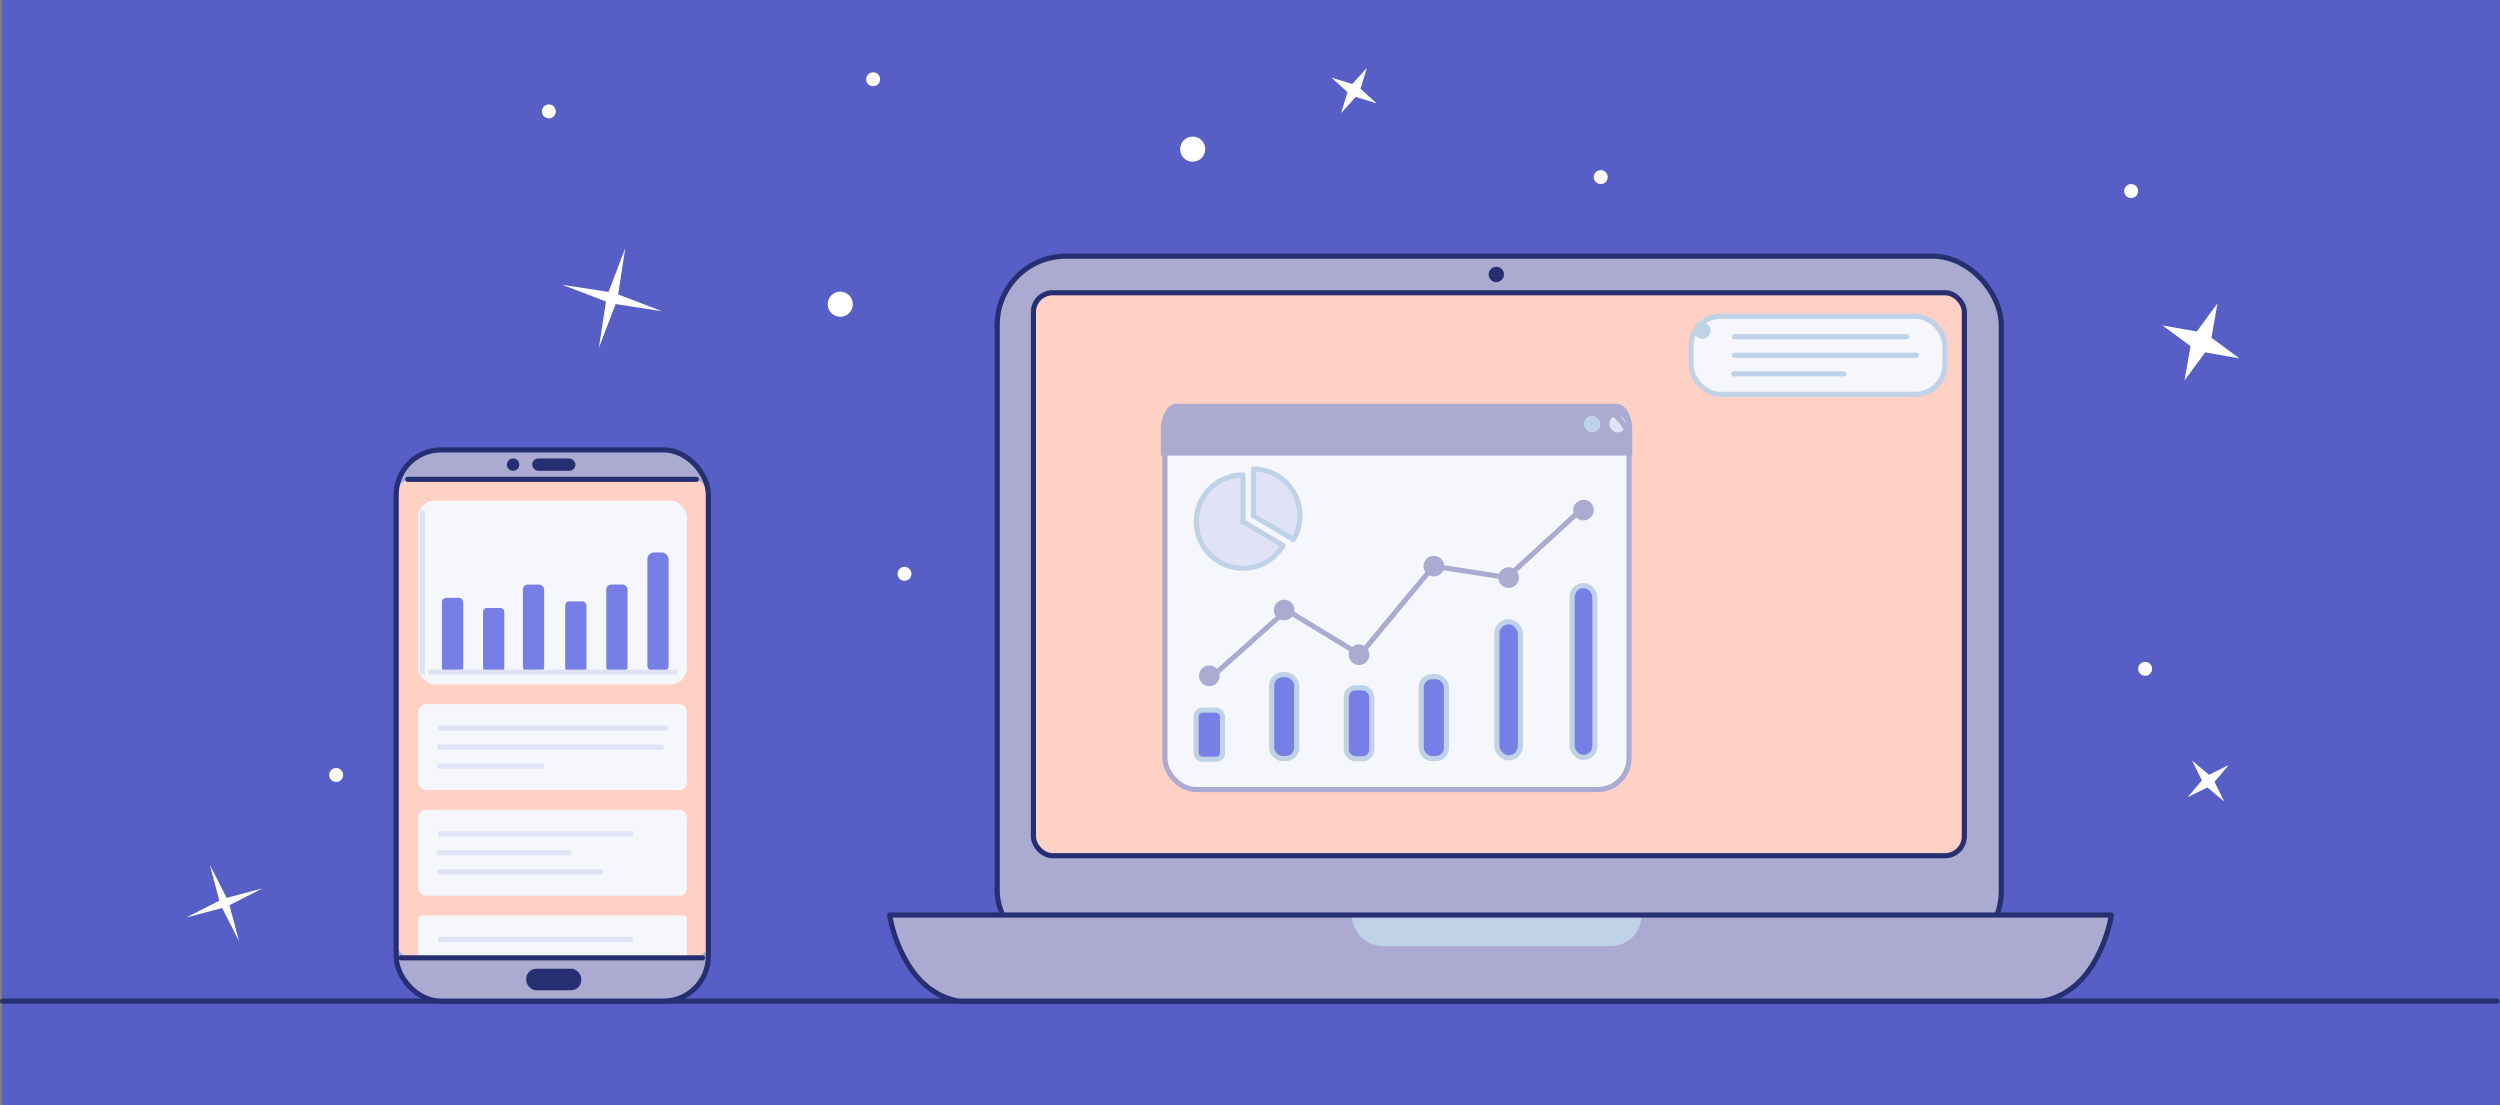 <svg xmlns="http://www.w3.org/2000/svg" width="486.372" height="215" viewBox="0 0 486.372 215">
  <rect x="0" y="0" width="486.372" height="215" fill="#808080" stroke="none"/>
  <g id="Group_640" data-name="Group 640" transform="translate(-331.628 -1141)">
    <rect id="Rectangle_365" data-name="Rectangle 365" width="486" height="215" transform="translate(332 1141)" fill="rgba(71,81,223,0.72)"/>
    <g id="layer3" transform="translate(365.012 1151.687)">
      <circle id="path5785" cx="2.446" cy="2.446" r="2.446" transform="translate(127.638 46.052)" fill="#fff"/>
      <circle id="path5785-6" cx="2.446" cy="2.446" r="2.446" transform="translate(196.206 15.883)" fill="#fff"/>
      <circle id="path5785-5" cx="1.359" cy="1.359" r="1.359" transform="translate(382.585 118.076)" fill="#fff"/>
      <circle id="path5785-5-9" cx="1.359" cy="1.359" r="1.359" transform="translate(276.678 22.406)" fill="#fff"/>
      <circle id="path5785-5-4" cx="1.359" cy="1.359" r="1.359" transform="translate(135.118 3.381)" fill="#fff"/>
      <circle id="path5785-5-90" cx="1.359" cy="1.359" r="1.359" transform="translate(30.655 138.732)" fill="#fff"/>
      <circle id="path5785-5-91" cx="1.359" cy="1.359" r="1.359" transform="translate(379.867 25.124)" fill="#fff"/>
      <circle id="path5785-5-7" cx="1.359" cy="1.359" r="1.359" transform="translate(141.224 99.594)" fill="#fff"/>
      <circle id="path5785-5-71" cx="1.359" cy="1.359" r="1.359" transform="translate(72.035 9.627)" fill="#fff"/>
      <path id="path5865" d="M10.066,0l.968,9.1,9.1.968-9.1.968-.968,9.1-.968-9.1L0,10.066,9.1,9.1Z" transform="matrix(0.967, 0.256, -0.256, 0.967, 78.537, 34.975)" fill="#fff" fill-rule="evenodd"/>
      <path id="path5865-1" d="M8.164,0,9.71,6.618l6.618,1.546L9.71,9.71,8.164,16.328,6.618,9.71,0,8.164,6.618,6.618Z" transform="translate(390.522 45.117) rotate(23.17)" fill="#fff" fill-rule="evenodd"/>
      <path id="path5865-5" d="M5.068,0l.921,4.146,4.146.921-4.146.921-.921,4.146L4.146,5.989,0,5.068l4.146-.921Z" transform="translate(228.146 0) rotate(29.722)" fill="#fff" fill-rule="evenodd"/>
      <path id="path5865-5-9" d="M7.956,0l.765,7.191,7.191.765-7.191.765-.765,7.191L7.191,8.721,0,7.956l7.191-.765Z" transform="translate(14.861 154.703) rotate(69.066)" fill="#fff" fill-rule="evenodd"/>
      <path id="path5865-5-7" d="M5.067,0l.878,4.19,4.19.878-4.19.878-.878,4.19L4.19,5.945,0,5.067,4.19,4.19Z" transform="translate(397.081 134.161) rotate(51.9)" fill="#fff" fill-rule="evenodd"/>
    </g>
    <g id="layer1" transform="translate(332.128 1190.838)">
      <path id="path4586" d="M90.15,871.7H575.438" transform="translate(-90.15 -726.771)" fill="#f6f7fc" stroke="#252f71" stroke-linecap="round" stroke-linejoin="round" stroke-width="1" fill-rule="evenodd"/>
      <rect id="rect4634" width="60.73" height="107.239" rx="8.713" transform="translate(76.576 37.692)" fill="#ababd2"/>
      <rect id="rect4137" width="195.339" height="136.864" rx="13.363" stroke-width="1" fill="#ababd2" stroke="#252f71" transform="translate(193.505)"/>
      <path id="rect4139" d="M446.631,836.511a27.259,27.259,0,0,0,3.635,9.641c4.068,6.705,9.956,7.111,9.956,7.111h210.51s5.888-.406,9.956-7.111a27.257,27.257,0,0,0,3.635-9.641H446.63Z" transform="translate(-274.055 -708.331)" fill="#ababd2" fill-rule="evenodd"/>
      <path id="rect4161" d="M637.139,836.511a6.022,6.022,0,0,0,6.035,6.035h44.253a6.022,6.022,0,0,0,6.035-6.035Z" transform="translate(-374.59 -708.331)" fill="#c0d2e8" fill-rule="evenodd"/>
      <path id="rect4139-6" d="M446.631,836.511a27.259,27.259,0,0,0,3.635,9.641c4.068,6.705,9.956,7.111,9.956,7.111h210.51s5.888-.406,9.956-7.111a27.257,27.257,0,0,0,3.635-9.641H446.63Z" transform="translate(-274.055 -708.331)" fill="none" stroke="#252f71" stroke-linecap="round" stroke-linejoin="round" stroke-width="1" fill-rule="evenodd"/>
      <rect id="rect4187" width="181.111" height="109.525" rx="3.756" stroke-width="1" fill="#ffd0c4" stroke="#252f71" transform="translate(200.551 7.114)"/>
      <rect id="rect4191" width="90.296" height="73.98" rx="6.104" transform="translate(226.134 29.787)" fill="#f6f7fc"/>
      <path id="rect4193" d="M564.286,629.814c-1.635,0-2.951,2.271-2.951,5.091v4.971h91.7v-4.971c0-2.821-1.317-5.091-2.952-5.091h-85.8Z" transform="translate(-335.991 -601.078)" fill="#ababd2" fill-rule="evenodd"/>
      <rect id="rect4211" width="3.241" height="3.241" rx="1.62" transform="translate(312.575 31.038)" fill="#e0e3f6"/>
      <rect id="rect4211-3" width="3.241" height="3.241" rx="1.62" transform="translate(307.628 31.038)" fill="#c0d2e8"/>
      <rect id="rect4191-5" width="90.296" height="73.98" rx="6.104" stroke-width="1" fill="none" stroke="#ababd2" transform="translate(226.134 29.787)"/>
      <path id="path4316" d="M581.056,703.261l14.3-12.8,14.3,8.692,14.3-17.226,14.3,2.213,14.3-13.117" transform="translate(-345.563 -621.618)" fill="none" stroke="#ababd2" stroke-linecap="round" stroke-linejoin="round" stroke-width="1" fill-rule="evenodd"/>
      <circle id="path4318" cx="2.012" cy="2.012" r="2.012" transform="translate(247.322 66.831)" fill="#ababd2"/>
      <circle id="path4318-2" cx="2.012" cy="2.012" r="2.012" transform="translate(261.88 75.523)" fill="#ababd2"/>
      <circle id="path4318-7" cx="2.012" cy="2.012" r="2.012" transform="translate(276.438 58.296)" fill="#ababd2"/>
      <circle id="path4318-0" cx="2.012" cy="2.012" r="2.012" transform="translate(232.764 79.632)" fill="#ababd2"/>
      <circle id="path4318-9" cx="2.012" cy="2.012" r="2.012" transform="translate(290.996 60.509)" fill="#ababd2"/>
      <circle id="path4318-3" cx="2.012" cy="2.012" r="2.012" transform="translate(305.554 47.391)" fill="#ababd2"/>
      <rect id="rect4373" width="5.136" height="9.561" rx="1.245" stroke-width="1" fill="rgba(71,81,223,0.72)" stroke="#c0d2e8" transform="translate(232.207 88.313)"/>
      <rect id="rect4373-6" width="4.876" height="16.334" rx="2.127" stroke-width="1" fill="rgba(71,81,223,0.72)" stroke="#c0d2e8" transform="translate(246.896 81.41)"/>
      <rect id="rect4373-0" width="4.963" height="13.814" rx="1.799" stroke-width="1" fill="rgba(71,81,223,0.72)" stroke="#c0d2e8" transform="translate(261.411 83.975)"/>
      <rect id="rect4373-62" width="4.889" height="15.952" rx="2.077" stroke-width="1" fill="rgba(71,81,223,0.72)" stroke="#c0d2e8" transform="translate(276.006 81.799)"/>
      <rect id="rect4373-61" width="4.591" height="26.479" rx="2.295" stroke-width="1" fill="rgba(71,81,223,0.72)" stroke="#c0d2e8" transform="translate(290.713 71.123)"/>
      <rect id="rect4373-8" width="4.434" height="33.435" rx="2.217" stroke-width="1" fill="rgba(71,81,223,0.72)" stroke="#c0d2e8" transform="translate(305.349 64.089)"/>
      <path id="path4414" d="M584.606,656.672a9.072,9.072,0,1,0,7.787,13.7l-7.787-4.631ZM592.394,670.375Z" transform="translate(-343.286 -614.1)" fill="#e0e3f6" stroke="#c0d2e8" stroke-linecap="round" stroke-linejoin="round" stroke-width="1" fill-rule="evenodd"/>
      <path id="path4416" d="M598.576,654.246v9.072l7.787,4.631a9.056,9.056,0,0,0-7.787-13.7Z" transform="translate(-355.231 -612.828)" fill="#e0e3f6" stroke="#c0d2e8" stroke-linecap="round" stroke-linejoin="round" stroke-width="1" fill-rule="evenodd"/>
      <rect id="rect4487" width="49.394" height="15.198" rx="5.752" stroke-width="1" fill="#f6f7fc" stroke="#c0d2e8" transform="translate(328.489 11.683)"/>
      <rect id="rect4211-3-0" width="3.241" height="3.241" rx="1.62" transform="translate(329.075 12.864)" fill="#c0d2e8"/>
      <path id="path4530" d="M791.018,607.745h35.391" transform="translate(-454.071 -588.463)" fill="#f6f7fc" stroke="#c0d2e8" stroke-linecap="round" stroke-linejoin="round" stroke-width="1" fill-rule="evenodd"/>
      <path id="path4528" d="M791.018,600.156h33.524" transform="translate(-454.098 -584.486)" fill="#f6f7fc" stroke="#c0d2e8" stroke-linecap="round" stroke-linejoin="round" stroke-width="1" fill-rule="evenodd"/>
      <path id="path4532" d="M791.018,615.335h21.471" transform="translate(-454.263 -592.44)" fill="#f6f7fc" stroke="#c0d2e8" stroke-linecap="round" stroke-linejoin="round" stroke-width="1" fill-rule="evenodd"/>
      <rect id="rect4710" width="60.73" height="93.083" rx="3" transform="translate(76.576 43.425)" fill="#ffd0c4"/>
      <path id="path4636" d="M254.062,658.463h56.131" transform="translate(-175.232 -615.038)" fill="#e0e3f6" stroke="#252f71" stroke-linecap="round" stroke-linejoin="round" stroke-width="1" fill-rule="evenodd"/>
      <rect id="rect4663" width="8.408" height="2.402" rx="1.201" transform="translate(103.037 39.357)" fill="#252f71"/>
      <circle id="path4638-3" cx="1.201" cy="1.201" r="1.201" transform="translate(98.124 39.358)" fill="#252f71"/>
      <rect id="rect4706" width="10.703" height="4.195" rx="1.979" transform="translate(101.877 138.622)" fill="#252f71"/>
      <rect id="rect4634-2" width="60.73" height="107.239" rx="8.713" stroke-width="1" fill="none" stroke="#252f71" transform="translate(76.576 37.692)"/>
      <circle id="path4746" cx="1.492" cy="1.492" r="1.492" transform="translate(289.113 2.065)" fill="#252f71"/>
      <rect id="rect4748" width="52.274" height="35.746" rx="3.23" transform="translate(80.858 47.558)" fill="#f6f7fc"/>
      <rect id="rect4748-2" width="52.274" height="16.72" rx="1.511" transform="translate(80.858 87.147)" fill="#f6f7fc"/>
      <rect id="rect4748-2-8" width="52.274" height="16.72" rx="1.511" transform="translate(80.858 107.712)" fill="#f6f7fc"/>
      <rect id="rect4847" width="0.952" height="31.903" transform="translate(81.213 49.479)" fill="#e0e3f6"/>
      <g id="g5149" transform="translate(85.479 57.64)">
        <rect id="rect5096-3" width="4.139" height="12.454" rx="0.7" transform="translate(7.992 10.812)" fill="rgba(71,81,223,0.72)"/>
        <rect id="rect5096" width="4.139" height="14.425" rx="0.811" transform="translate(0 8.842)" fill="rgba(71,81,223,0.72)"/>
        <rect id="rect5096-7" width="4.139" height="17.007" rx="0.957" transform="translate(15.747 6.26)" fill="rgba(71,81,223,0.72)"/>
        <rect id="rect5096-4" width="4.139" height="13.745" rx="0.773" transform="translate(23.977 9.521)" fill="rgba(71,81,223,0.72)"/>
        <rect id="rect5096-5" width="4.139" height="17.02" rx="0.957" transform="translate(31.97 6.246)" fill="rgba(71,81,223,0.72)"/>
        <rect id="rect5096-5-5" width="4.139" height="23.266" rx="1.309" transform="translate(39.962 0)" fill="rgba(71,81,223,0.72)"/>
      </g>
      <rect id="rect4847-9" width="0.952" height="48.43" transform="translate(131.233 80.43) rotate(90)" fill="#e0e3f6"/>
      <g id="g5023" transform="translate(84.617 91.805)">
        <path id="path4999" d="M142.649,797h43.962" transform="translate(-142.649 -793.299)" fill="none" stroke="#e0e3f6" stroke-linejoin="round" stroke-width="1" fill-rule="evenodd"/>
        <path id="path4997" d="M142.935,789.223h44.709" transform="translate(-142.799 -789.223)" fill="none" stroke="#e0e3f6" stroke-linejoin="round" stroke-width="1" fill-rule="evenodd"/>
        <path id="path5001" d="M142.649,804.781h20.724" transform="translate(-142.649 -797.375)" fill="none" stroke="#e0e3f6" stroke-linejoin="round" stroke-width="1" fill-rule="evenodd"/>
      </g>
      <path id="path4999-5" d="M270.747,811.075H296.74" transform="translate(-186.197 -695.004)" fill="none" stroke="#e0e3f6" stroke-linejoin="round" stroke-width="1" fill-rule="evenodd"/>
      <path id="path4997-4" d="M271.032,803.3h37.887" transform="translate(-186.302 -690.928)" fill="none" stroke="#e0e3f6" stroke-linejoin="round" stroke-width="1" fill-rule="evenodd"/>
      <path id="path5001-7" d="M270.747,818.854H303" transform="translate(-186.175 -699.08)" fill="none" stroke="#e0e3f6" stroke-linejoin="round" stroke-width="1" fill-rule="evenodd"/>
      <path id="rect4748-2-8-6" d="M263.663,836.712a.718.718,0,0,0-.72.719v7.514h52.275v-7.514a.717.717,0,0,0-.72-.719H263.663Z" transform="translate(-182.086 -708.437)" fill="#f6f7fc" fill-rule="evenodd"/>
      <path id="path4636-7" d="M254.062,854.008h58.71" transform="translate(-176.595 -717.5)" fill="#e0e3f6" stroke="#252f71" stroke-linecap="round" stroke-linejoin="round" stroke-width="1" fill-rule="evenodd"/>
      <path id="path4997-4-6" d="M271.032,846.495h37.887" transform="translate(-186.302 -713.563)" fill="none" stroke="#e0e3f6" stroke-linejoin="round" stroke-width="1" fill-rule="evenodd"/>
    </g>
  </g>
</svg>
